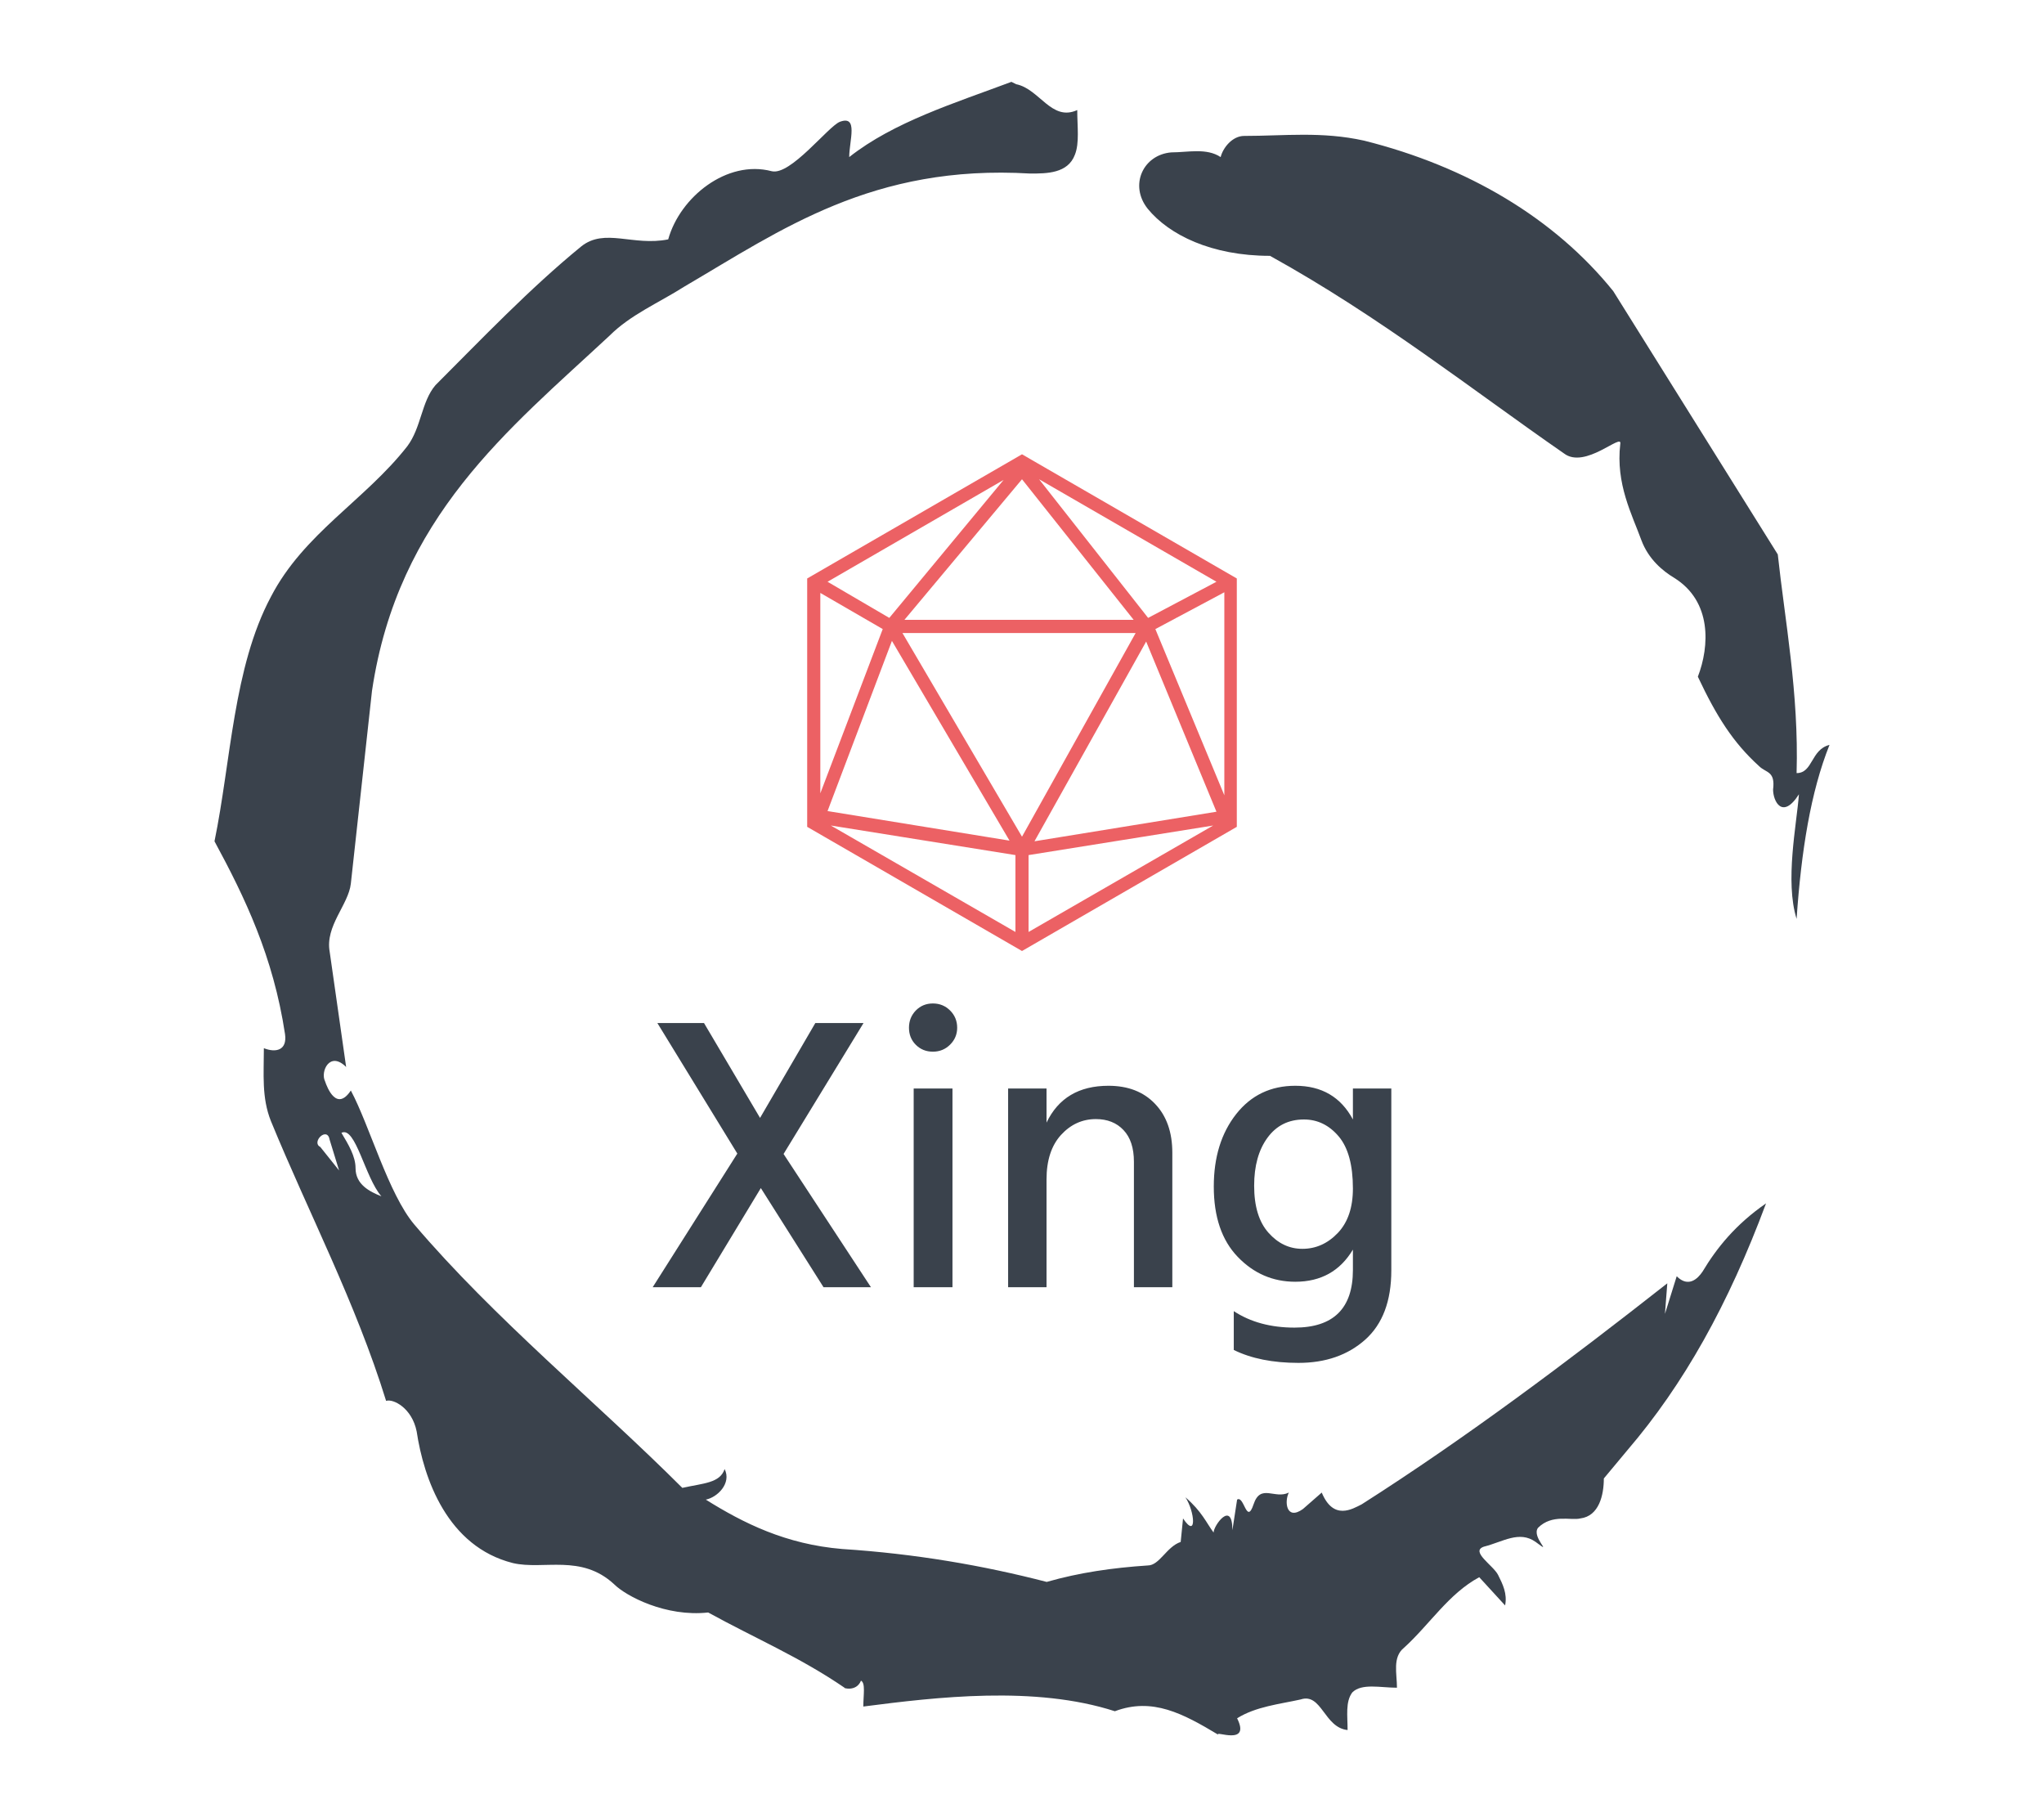 <svg xmlns="http://www.w3.org/2000/svg" version="1.1" xmlns:xlink="http://www.w3.org/1999/xlink" xmlns:svgjs="http://svgjs.dev/svgjs" width="360" height="320" viewBox="0 0 320 360">
<g transform="matrix(1,0,0,1,3.410605131648481e-13,0)">
<svg viewBox="0 0 320 360" data-background-color="#f8efed" preserveAspectRatio="xMidYMid meet" height="360" width="320" xmlns="http://www.w3.org/2000/svg" xmlns:xlink="http://www.w3.org/1999/xlink">
<g id="tight-bounds" transform="matrix(1,0,0,1,0,0)">
<svg viewBox="0 0 320 360" height="360" width="320">
<g><svg></svg></g><g>
<svg viewBox="0 0 320 360" height="360" width="320"><g>
<path xmlns="http://www.w3.org/2000/svg" d="M20.961 227.22l3.726 4.658-1.863-6.056c-0.466-2.795-3.726 0.466-1.863 1.398M25.153 224.425c1.397 2.329 2.795 4.658 2.795 6.987 0 3.261 2.795 4.658 5.123 5.589-3.261-3.726-5.124-13.974-7.918-12.576M204.017 26.929c7.918 0 15.371-0.932 23.756 0.931 20.495 5.124 37.729 15.371 49.374 29.811l32.606 52.169c1.397 13.042 4.192 27.482 3.726 43.319 3.261 0 2.795-4.658 6.521-5.59-3.726 9.316-5.59 20.961-6.521 34.469-2.329-7.453 0-18.632 0.466-24.687-3.261 5.124-5.124 1.397-5.124-0.932 0.466-3.726-1.397-3.261-2.795-4.658-5.124-4.658-8.384-9.782-12.11-17.7 2.329-6.055 2.795-14.905-4.658-19.563-2.329-1.397-5.124-3.726-6.521-7.453-1.863-5.124-5.124-11.179-4.193-19.097 0.466-2.329-6.987 5.124-11.179 1.863-18.166-12.576-36.332-27.016-58.224-39.127-11.645 0-20.029-4.192-24.221-9.316-3.726-4.658-0.932-10.713 4.658-11.179 3.261 0 6.987-0.932 9.782 0.932 0.466-1.863 2.329-4.192 4.657-4.192M157.904 16.215l0.932 0.466c4.658 0.932 6.987 7.453 12.11 5.124 0 3.261 0.466 6.521-0.466 8.85-1.397 3.726-5.59 3.726-8.85 3.726-31.208-1.863-49.374 11.179-68.471 22.358-5.124 3.261-10.713 5.59-14.906 9.782-20.029 18.632-41.921 35.866-47.045 70.335l-4.192 38.195c-0.466 4.192-5.124 8.384-4.192 13.508l3.26 22.824c-3.261-3.261-5.124 0.932-4.192 2.795 0.466 1.397 2.329 6.055 5.124 1.863 3.726 6.987 7.453 20.495 12.576 26.55 15.837 18.632 36.332 35.4 53.101 52.169 4.192-0.932 7.453-0.932 8.384-3.727 1.397 2.795-1.397 5.59-3.726 6.056 7.453 4.658 15.837 8.85 27.016 9.781 14.44 0.932 27.948 3.261 40.524 6.522 6.521-1.863 13.042-2.795 20.029-3.261 2.329 0 3.726-3.726 6.521-4.658l0.466-4.658c2.795 4.192 2.329-1.397 0.466-4.192 3.261 2.795 4.192 5.124 5.589 6.987 0-1.397 3.726-6.521 3.727-0.466l0.931-6.055c1.397-0.932 1.863 5.124 3.261 0.931 1.397-4.192 4.192-0.932 6.987-2.329-0.932 1.863-0.466 5.59 2.794 3.261l3.727-3.261c2.329 5.59 6.055 3.261 7.918 2.329 20.495-13.042 40.99-28.413 60.553-43.784l-0.466 6.055 2.329-7.453c2.329 2.329 4.192 0.466 5.124-0.931 2.795-4.658 6.521-9.316 12.577-13.508-7.453 20.029-16.303 35.866-27.482 48.908l-4.658 5.59c0 3.261-0.932 7.453-4.658 7.918-1.863 0.466-5.59-0.932-8.384 1.863-1.397 1.863 3.261 5.59-0.466 2.795-3.261-2.329-6.521 0-10.248 0.932-2.795 0.932 1.863 3.726 2.795 5.589 0.932 1.863 1.863 3.726 1.398 6.056l-5.124-5.59c-6.055 3.261-9.782 9.316-14.906 13.974-2.329 1.863-1.397 5.124-1.397 7.918-3.261 0-6.987-0.932-8.85 0.932-1.397 1.863-0.932 4.658-0.932 7.453-4.658-0.466-5.124-7.453-9.315-6.056-4.192 0.932-8.85 1.397-12.577 3.727 2.795 5.59-4.658 2.329-3.726 3.26-6.987-4.192-13.042-7.453-20.495-4.658-15.837-5.124-35.4-2.795-49.84-0.931 0-2.329 0.466-4.658-0.466-5.124-0.932 2.329-3.726 1.397-3.26 1.397-8.85-6.055-17.7-9.782-27.016-14.905-8.384 0.932-16.303-3.261-18.632-5.59-6.521-6.055-13.974-2.795-20.029-4.192-13.042-3.261-17.7-16.769-19.098-26.084-0.932-4.658-4.658-6.521-6.055-6.056-6.055-19.563-15.371-37.263-22.824-55.429-1.863-4.658-1.397-9.316-1.397-14.44 2.329 0.932 4.658 0.466 4.192-2.794-2.329-15.371-7.918-27.016-13.974-38.195 3.261-15.837 3.726-34.469 11.179-48.443 6.521-12.576 18.632-19.098 27.016-29.811 2.795-3.726 2.795-8.85 5.59-12.11 9.316-9.316 18.632-19.098 28.879-27.482 4.658-3.726 10.247 0 17.234-1.397 2.329-8.384 11.645-15.837 20.495-13.508 3.726 0.932 11.179-8.85 13.508-9.782 3.726-1.397 1.863 3.726 1.863 6.987 8.85-6.987 20.961-10.713 32.14-14.906" fill="#3a424c" fill-rule="nonzero" stroke="none" stroke-width="1" stroke-linecap="butt" stroke-linejoin="miter" stroke-miterlimit="10" stroke-dasharray="" stroke-dashoffset="0" font-family="none" font-weight="none" font-size="none" text-anchor="none" style="mix-blend-mode: normal" data-fill-palette-color="tertiary"></path></g><g transform="matrix(1,0,0,1,86.815,90)"><svg viewBox="0 0 146.369 180" height="180" width="146.369"><g><svg viewBox="0 0 146.369 180" height="180" width="146.369"><g><svg viewBox="0 0 192 236.115" height="180" width="146.369"><g transform="matrix(1,0,0,1,0,142.712)"><svg viewBox="0 0 192 93.403" height="93.403" width="192"><g id="textblocktransform"><svg viewBox="0 0 192 93.403" height="93.403" width="192" id="textblock"><g><svg viewBox="0 0 192 93.403" height="93.403" width="192"><g transform="matrix(1,0,0,1,0,0)"><svg width="192" viewBox="1.75 -36.2 94.24 45.85" height="93.403" data-palette-color="#3a424c"><path d="M15.55-12.65L7.9 0 1.75 0 12.55-17.05 2.35-33.7 8.3-33.7 15.45-21.6 22.5-33.7 28.65-33.7 18.45-17 29.6 0 23.55 0 15.55-12.65ZM40-25.35L40 0 35.05 0 35.05-25.35 40-25.35ZM40.6-33.1L40.6-33.1Q40.6-31.85 39.7-30.95 38.8-30.05 37.5-30.05 36.2-30.05 35.32-30.93 34.45-31.8 34.45-33.1 34.45-34.4 35.32-35.3 36.2-36.2 37.5-36.2 38.8-36.2 39.7-35.3 40.6-34.4 40.6-33.1ZM68.05-17.15L68.05 0 63.15 0 63.15-16Q63.15-18.65 61.82-20.05 60.5-21.45 58.3-21.45L58.3-21.45Q55.7-21.45 53.85-19.43 52-17.4 52-13.75L52-13.75 52 0 47.1 0 47.1-25.35 52-25.35 52-21Q54.25-25.7 59.9-25.7L59.9-25.7Q63.65-25.7 65.84-23.4 68.05-21.1 68.05-17.15L68.05-17.15ZM95.99-25.35L95.99-2.15Q95.99 3.7 92.67 6.68 89.34 9.65 84.14 9.65L84.14 9.65Q79.24 9.65 75.89 8L75.89 8 75.89 3.05Q79.09 5.15 83.64 5.15L83.64 5.15Q91.09 5.15 91.09-2.2L91.09-2.2 91.09-4.8Q88.64-0.7 83.74-0.7L83.74-0.7Q79.44-0.7 76.39-3.88 73.34-7.05 73.34-12.85L73.34-12.85Q73.34-18.45 76.19-22.08 79.04-25.7 83.74-25.7L83.74-25.7Q88.79-25.7 91.09-21.4L91.09-21.4 91.09-25.35 95.99-25.35ZM78.49-12.95L78.49-12.95Q78.49-9 80.32-6.95 82.14-4.9 84.64-4.9L84.64-4.9Q87.24-4.9 89.17-6.93 91.09-8.95 91.09-12.6L91.09-12.6Q91.09-17.1 89.27-19.25 87.44-21.4 84.84-21.4L84.84-21.4Q81.89-21.4 80.19-19.07 78.49-16.75 78.49-12.95Z" opacity="1" transform="matrix(1,0,0,1,0,0)" fill="#3a424c" class="wordmark-text-0" data-fill-palette-color="primary" id="text-0"></path></svg></g></svg></g></svg></g></svg></g><g transform="matrix(1,0,0,1,40.167,0)"><svg viewBox="0 0 111.667 129.082" height="129.082" width="111.667"><g><svg xmlns="http://www.w3.org/2000/svg" xmlns:xlink="http://www.w3.org/1999/xlink" version="1.1" x="0" y="0" viewBox="17.3 12.2 65.4 75.6" style="enable-background:new 0 0 100 100;" xml:space="preserve" height="129.082" width="111.667" class="icon-icon-0" data-fill-palette-color="accent" id="icon-0"><path d="M50 12.2L17.3 31.1v37.8L50 87.8l32.7-18.9V31.1L50 12.2zM32.1 37.4L50 16l17 21.4H32.1zM67.3 39.4L50 70.4l-18.2-31H67.3zM48.1 71l-27.7-4.5 9.8-25.9L48.1 71zM68.9 40.7l10.7 25.9-27.7 4.5L68.9 40.7zM69.2 37.1L52.6 16l27 15.6L69.2 37.1zM29.8 37.1l-9.4-5.5 26.8-15.5L29.8 37.1zM28.8 38.8l-9.5 25V33.3L28.8 38.8zM49 73.2v11.7L20.9 68.7 49 73.2zM51 73.2l28.1-4.5L51 84.9V73.2zM70.3 38.8l10.5-5.6v30.9L70.3 38.8z" fill="#ec6164" data-fill-palette-color="accent"></path></svg></g></svg></g><g></g></svg></g></svg></g></svg></g></svg></g><defs></defs></svg><rect width="320" height="360" fill="none" stroke="none" visibility="hidden"></rect></g></svg></g></svg>